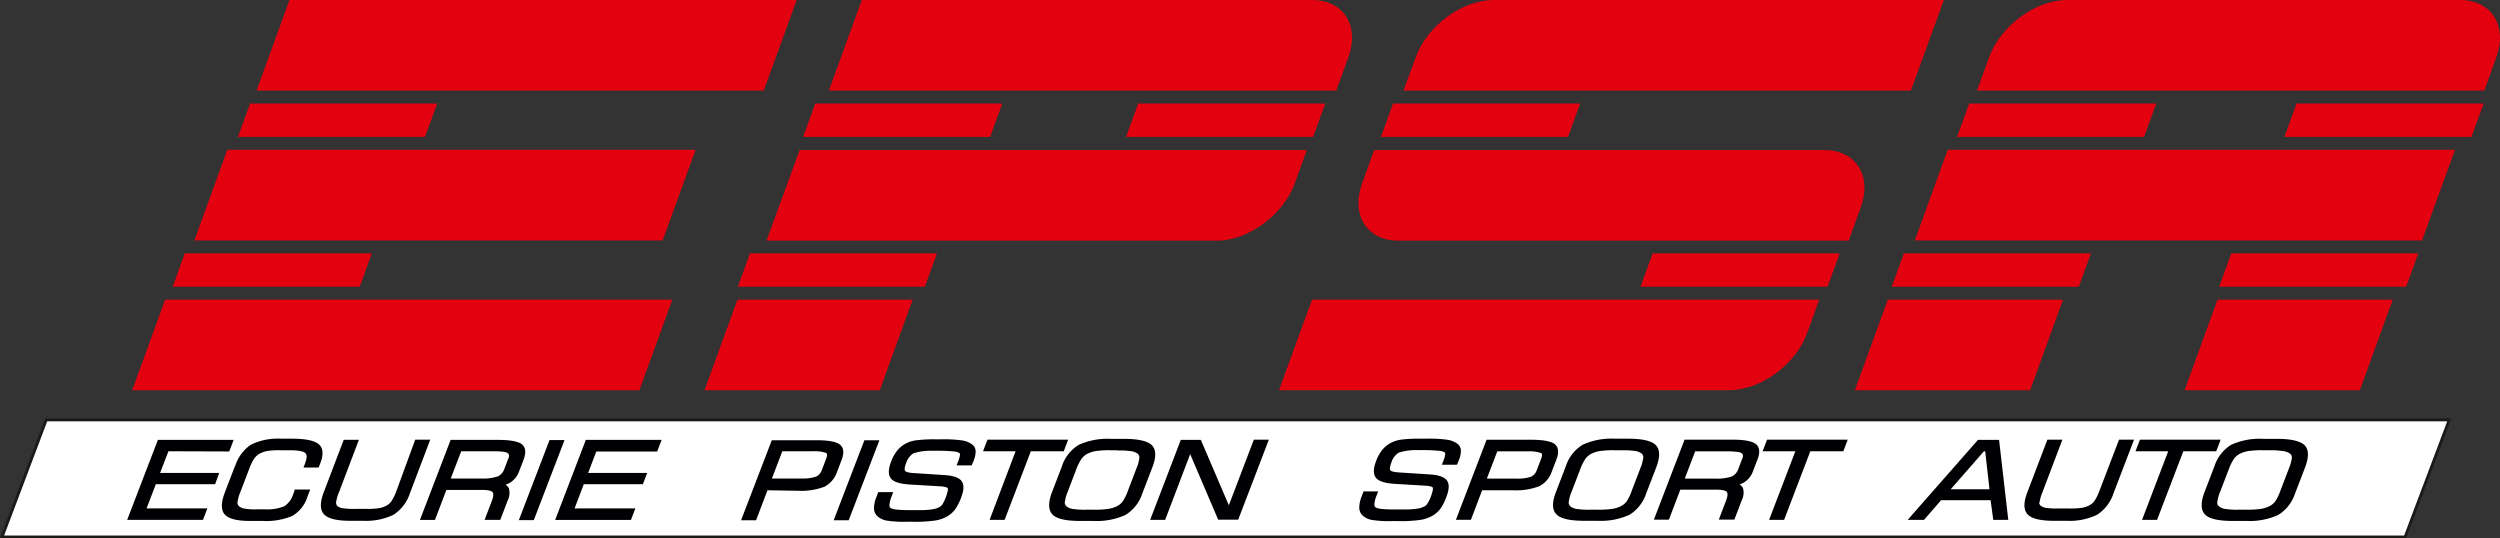 <svg xmlns="http://www.w3.org/2000/svg" viewBox="0 0 499.72 107.61"><rect x="0" y="0" width="499.72" height="107.61" fill="#333333" stroke="none"/><defs><style>.cls-1{fill:#fff;stroke:#1a1a18;stroke-miterlimit:22.93;stroke-width:0.57px;}.cls-1,.cls-2,.cls-3{fill-rule:evenodd;}.cls-2{fill:#000003;}.cls-3{fill:#e3000f;}</style></defs><title>logo_epsa</title><g id="Calque_2" data-name="Calque 2"><g id="Plan_1" data-name="Plan 1"><polygon class="cls-1" points="9.24 83.93 489.58 83.93 480.75 107.33 0.41 107.33 9.24 83.93"/><path class="cls-2" d="M33.67,90.2,32,94.53H43.82L43,96.78H31.15l-1.85,4.84H41.45l-.88,2.3H25.42l6.14-16H46.71l-.89,2.32Zm13.28,3-2,5.21c-.49,1.29-1.06,3.3,0,4.46s3.68,1.26,5.15,1.26h2.4a13.41,13.41,0,0,0,5.92-1,6.74,6.74,0,0,0,3-3.74L62,97.85H58.92l-.07.25-.09.27c0,.14-.1.29-.16.43a4.51,4.51,0,0,1-1.76,2.39,9.06,9.06,0,0,1-3.87.62H51.38a12.59,12.59,0,0,1-2.61-.16,2,2,0,0,1-1-.48.94.94,0,0,1-.3-.77,8.55,8.55,0,0,1,.63-2.19l1.67-4.37a10.65,10.65,0,0,1,1.07-2.23,3.34,3.34,0,0,1,1.08-.93,5.07,5.07,0,0,1,1.53-.54A16.31,16.31,0,0,1,56.17,90h1.59c.73,0,2.67,0,3.25.55s.14,1.5,0,2l-.34.9H63.7l.34-.9c.47-1.21.78-2.8-.33-3.76S60,87.69,58.53,87.69h-2.4a12.2,12.2,0,0,0-6,1.21A8.21,8.21,0,0,0,47,93.17Zm21.79-5.29h3l-4,10.54a7.49,7.49,0,0,0-.56,2,.9.9,0,0,0,.26.69,2.06,2.06,0,0,0,1,.44,14.1,14.1,0,0,0,2.52.14h2.16a16.75,16.75,0,0,0,2.65-.14,4.85,4.85,0,0,0,1.43-.49,2.86,2.86,0,0,0,1-.84,9.69,9.69,0,0,0,1-2L83,87.88h3L81.93,98.62a8.07,8.07,0,0,1-3.27,4.27,12.62,12.62,0,0,1-6.1,1.21H70.08c-1.5,0-4.18-.1-5.29-1.27s-.57-3.14-.07-4.45l4-10.5Zm32.27,9a4.28,4.28,0,0,0,2.75-2.69l.89-2.32c.39-1,.64-2.37-.38-3.13s-3.43-.84-4.68-.84H90.08l-6.14,16h3l2.29-6h7c.49,0,1.89,0,2.24.46s-.06,1.48-.21,1.88l-1.39,3.64H100l1.5-3.92a3.31,3.31,0,0,0,.21-2.41,1.71,1.71,0,0,0-.73-.73Zm2.7,7.06,6.13-16h3l-6.14,16Zm15.5-13.72h12.15l.89-2.32H117.1l-6.13,16h15.15l.88-2.3H114.85l1.84-4.84H128.5l.86-2.25h-11.8l1.65-4.33ZM153.41,98l-2.28,6h-3l6.14-16h8.89c1.24,0,3.64.05,4.68.84s.77,2.1.37,3.13l-.88,2.32a5.22,5.22,0,0,1-2.53,3,13.1,13.1,0,0,1-5.23.81Zm13.23,6h3l6.14-16h-3l-6.14,16Zm11.14-3a.65.65,0,0,0,.37.62,4.29,4.29,0,0,0,1.29.26c1.35.12,2.85.09,4.21.09a16.69,16.69,0,0,0,2.73-.17,4.14,4.14,0,0,0,1.52-.51,1.7,1.7,0,0,0,.54-.59,7.42,7.42,0,0,0,.61-1.27c.1-.27.57-1.57.39-1.84s-1.07-.35-1.36-.37l-6.2-.37c-1.11-.07-3-.26-3.77-1.18s-.37-2.38,0-3.37a8.11,8.11,0,0,1,1.24-2.25,5.62,5.62,0,0,1,1.78-1.43,6.27,6.27,0,0,1,2.07-.62,29,29,0,0,1,4.07-.18H188a26,26,0,0,1,4.42.23,4.45,4.45,0,0,1,2,.86,1.74,1.74,0,0,1,.6,1.31,5.05,5.05,0,0,1-.39,1.84l-.19.48-.14.3-.09.19h-3l.33-.85a5.06,5.06,0,0,0,.34-1.21.53.53,0,0,0-.07-.39,2.53,2.53,0,0,0-1.15-.34,34.46,34.46,0,0,0-4.07-.13,11.57,11.57,0,0,0-4,.5,3.56,3.56,0,0,0-1.48,2c-.12.32-.42,1.18-.2,1.5s1.21.42,1.56.44l6.31.41c1,.06,2.71.27,3.41,1.17s.31,2.32-.05,3.28a10.35,10.35,0,0,1-1.18,2.35,5.29,5.29,0,0,1-1.44,1.35,7,7,0,0,1-2.47.92,28,28,0,0,1-4.76.26h-1a22.27,22.27,0,0,1-4-.22,3.77,3.77,0,0,1-1.84-.83,2.15,2.15,0,0,1-.75-1.58,6,6,0,0,1,.48-2.29l.37-1h3l-.29.75a6,6,0,0,0-.47,1.89ZM206.05,90.2l-5.24,13.72h-3L203,90.2H196.5l.88-2.32h16.13l-.88,2.32Zm6.22,3-2,5.21c-.51,1.33-1,3.32.14,4.47s4,1.25,5.58,1.25h2.6a13.79,13.79,0,0,0,6.38-1.2,7.88,7.88,0,0,0,3.36-4.28l2-5.2c.51-1.32,1.06-3.34-.11-4.48s-4.07-1.25-5.61-1.25H222a13.86,13.86,0,0,0-6.39,1.21,7.92,7.92,0,0,0-3.35,4.27ZM245.63,101l5-13.12h3l-6.13,16h-4L237.9,90.77l-5,13.15h-3l6.13-16h4L245.63,101Zm26.85-2.77h3l-.29.75a5.71,5.71,0,0,0-.47,1.89.65.65,0,0,0,.37.62,4.29,4.29,0,0,0,1.29.26c1.35.12,2.85.09,4.2.09a16.74,16.74,0,0,0,2.74-.17,4.14,4.14,0,0,0,1.52-.51,1.7,1.7,0,0,0,.54-.59A7.42,7.42,0,0,0,286,99.3c.1-.27.57-1.57.39-1.84s-1.07-.35-1.36-.37l-6.2-.37c-1.11-.07-3-.26-3.77-1.18s-.37-2.38,0-3.37a8.11,8.11,0,0,1,1.24-2.25,5.62,5.62,0,0,1,1.78-1.43,6.2,6.2,0,0,1,2.07-.62,29,29,0,0,1,4.06-.18H285a26,26,0,0,1,4.42.23,4.45,4.45,0,0,1,2,.86,1.74,1.74,0,0,1,.6,1.31,5.05,5.05,0,0,1-.39,1.84l-.19.48-.14.3-.09.19h-3l.33-.85a5.06,5.06,0,0,0,.34-1.21.59.59,0,0,0-.07-.39,2.53,2.53,0,0,0-1.15-.34,34.46,34.46,0,0,0-4.07-.13,11.57,11.57,0,0,0-4,.5,3.56,3.56,0,0,0-1.48,2c-.12.32-.42,1.18-.2,1.5s1.21.42,1.56.44l6.31.41c1.05.06,2.71.27,3.41,1.17s.31,2.32-.06,3.28a9.92,9.92,0,0,1-1.17,2.35,5.29,5.29,0,0,1-1.44,1.35,7,7,0,0,1-2.47.92,28,28,0,0,1-4.76.26h-1a22.27,22.27,0,0,1-4-.22,3.73,3.73,0,0,1-1.84-.83,2.15,2.15,0,0,1-.75-1.58,6,6,0,0,1,.48-2.29l.37-1ZM296.3,98h6.15a13,13,0,0,0,5.23-.81,5.15,5.15,0,0,0,2.53-3l.89-2.32c.4-1,.64-2.37-.37-3.13s-3.44-.84-4.68-.84h-8.9l-6.13,16h3l2.28-6ZM313,93.17a7.87,7.87,0,0,1,3.35-4.27,13.81,13.81,0,0,1,6.39-1.21h2.59c1.55,0,4.43.09,5.61,1.25s.62,3.16.12,4.48l-2,5.2a7.86,7.86,0,0,1-3.35,4.28,13.83,13.83,0,0,1-6.39,1.2h-2.59c-1.55,0-4.39-.09-5.58-1.25s-.66-3.14-.15-4.47l2-5.21Zm34.66,3.69a4.28,4.28,0,0,0,2.75-2.69l.89-2.32c.39-1,.64-2.37-.38-3.13s-3.43-.84-4.68-.84h-9.51l-6.14,16h3l2.29-6h7.05c.49,0,1.89,0,2.24.46s-.06,1.48-.21,1.88l-1.39,3.64h3.11l1.5-3.92a3.31,3.31,0,0,0,.21-2.41,1.71,1.71,0,0,0-.73-.73Zm14.2-6.66-5.24,13.72h-3l5.25-13.72h-6.54l.88-2.32h16.13l-.88,2.32Zm36,9.79H388l-3.42,3.93h-3.26l14.06-16h4.21l1.84,16h-3L397.9,100Zm9.75.38a.88.88,0,0,0,.27.69,2,2,0,0,0,1,.44,14,14,0,0,0,2.51.14h2.16a16.88,16.88,0,0,0,2.66-.14,4.89,4.89,0,0,0,1.42-.49,2.86,2.86,0,0,0,1-.84,9.21,9.21,0,0,0,1-2l3.94-10.29h3l-4.11,10.74a8.07,8.07,0,0,1-3.27,4.27,12.67,12.67,0,0,1-6.1,1.21h-2.49c-1.5,0-4.18-.1-5.29-1.27s-.56-3.14-.06-4.45l4-10.5h3l-4,10.54a7.9,7.9,0,0,0-.56,2ZM436.42,90.2l-5.25,13.72h-3L433.4,90.2h-6.54l.89-2.32h16.13L443,90.2Zm6.22,3-2,5.21c-.51,1.33-1,3.32.15,4.47s4,1.25,5.58,1.25H449a13.83,13.83,0,0,0,6.39-1.2,7.92,7.92,0,0,0,3.36-4.28l2-5.2c.5-1.32,1.05-3.34-.12-4.48s-4.06-1.25-5.6-1.25h-2.6A13.81,13.81,0,0,0,446,88.9a7.87,7.87,0,0,0-3.35,4.27Zm-350.45-3h6.32c.58,0,2.53,0,3,.39s.13,1,0,1.31l-.68,1.8a2.67,2.67,0,0,1-1.27,1.51,9.48,9.48,0,0,1-3.4.44H90.1l2.09-5.45Zm64.19,0-2.09,5.45h5.87a8.54,8.54,0,0,0,3-.39,2.34,2.34,0,0,0,1.13-1.34l.86-2.25c.11-.29.31-.89,0-1.13a7.35,7.35,0,0,0-2.66-.34ZM223.32,90h-1.27a18.54,18.54,0,0,0-3.07.17,6.09,6.09,0,0,0-1.67.56,3.28,3.28,0,0,0-1.14,1,10,10,0,0,0-1.08,2.2l-1.66,4.35a7.75,7.75,0,0,0-.59,2.14.89.89,0,0,0,.33.78,2.6,2.6,0,0,0,1.16.52,16,16,0,0,0,2.93.16h1.27a18.6,18.6,0,0,0,3.08-.17,6,6,0,0,0,1.7-.55,3.15,3.15,0,0,0,1.1-.92,10,10,0,0,0,1.07-2.2l1.67-4.38a7.9,7.9,0,0,0,.6-2.16,1,1,0,0,0-.32-.79,2.74,2.74,0,0,0-1.16-.5,16.12,16.12,0,0,0-3-.16Zm75.95.22h6.13a7.35,7.35,0,0,1,2.66.34c.31.24.11.84,0,1.13l-.86,2.25a2.34,2.34,0,0,1-1.13,1.34,8.54,8.54,0,0,1-3,.39h-5.87l2.09-5.45ZM324.05,90h-1.27a18.48,18.48,0,0,0-3.07.17,6.15,6.15,0,0,0-1.68.56,3.37,3.37,0,0,0-1.14,1,10,10,0,0,0-1.07,2.2l-1.67,4.35a7.75,7.75,0,0,0-.59,2.14.94.94,0,0,0,.33.78,2.64,2.64,0,0,0,1.17.52,15.86,15.86,0,0,0,2.93.16h1.26a18.78,18.78,0,0,0,3.09-.17,6,6,0,0,0,1.69-.55,3.28,3.28,0,0,0,1.11-.92A9.92,9.92,0,0,0,326.2,98l1.68-4.38a8.27,8.27,0,0,0,.6-2.16,1,1,0,0,0-.33-.79,2.74,2.74,0,0,0-1.16-.5,16.06,16.06,0,0,0-2.94-.16Zm14.79.22h6.32c.58,0,2.53,0,3,.39s.13,1,0,1.31l-.68,1.8a2.67,2.67,0,0,1-1.27,1.51,9.48,9.48,0,0,1-3.4.44h-6.05l2.08-5.45Zm51.08,7.58h7.75l-.85-7.58h-.27l-6.63,7.58ZM453.69,90h-1.27a18.48,18.48,0,0,0-3.07.17,6.15,6.15,0,0,0-1.68.56,3.37,3.37,0,0,0-1.14,1,10,10,0,0,0-1.07,2.2l-1.67,4.35a8.11,8.11,0,0,0-.59,2.14.94.94,0,0,0,.33.78,2.69,2.69,0,0,0,1.17.52,15.86,15.86,0,0,0,2.93.16h1.26a18.78,18.78,0,0,0,3.09-.17,6,6,0,0,0,1.69-.55,3.28,3.28,0,0,0,1.11-.92,9.92,9.92,0,0,0,1.06-2.2l1.68-4.38a8.27,8.27,0,0,0,.6-2.16,1,1,0,0,0-.33-.79,2.68,2.68,0,0,0-1.16-.5A16.06,16.06,0,0,0,453.69,90Z"/><polygon class="cls-3" points="57.86 0 159.25 0 152.67 18.11 51.28 18.11 57.86 0"/><polygon class="cls-3" points="36.93 50.64 74.32 50.64 71.9 57.32 34.51 57.32 36.93 50.64"/><polygon class="cls-3" points="49.99 20.69 87.38 20.69 84.95 27.37 47.56 27.37 49.99 20.69"/><polygon class="cls-3" points="149.9 50.64 187.29 50.64 184.87 57.32 147.48 57.32 149.9 50.64"/><polygon class="cls-3" points="162.96 20.69 200.34 20.69 197.92 27.37 160.53 27.37 162.96 20.69"/><polygon class="cls-3" points="330.35 50.64 367.74 50.64 365.31 57.32 327.92 57.32 330.35 50.64"/><polygon class="cls-3" points="278.46 20.69 315.85 20.69 313.43 27.37 276.04 27.37 278.46 20.69"/><polygon class="cls-3" points="380.56 50.64 417.95 50.64 415.53 57.32 378.14 57.32 380.56 50.64"/><polygon class="cls-3" points="393.62 20.69 431.01 20.69 428.58 27.37 391.19 27.37 393.62 20.69"/><polygon class="cls-3" points="446 50.64 483.39 50.64 480.96 57.32 443.58 57.32 446 50.64"/><polygon class="cls-3" points="459.06 20.69 496.44 20.69 494.02 27.37 456.63 27.37 459.06 20.69"/><polygon class="cls-3" points="227.51 20.69 264.9 20.69 262.48 27.37 225.09 27.37 227.51 20.69"/><polygon class="cls-3" points="45.43 29.95 139.04 29.95 132.46 48.06 38.85 48.06 45.43 29.95"/><polygon class="cls-3" points="33 59.9 134.39 59.9 127.81 78.01 26.42 78.01 33 59.9"/><path class="cls-3" d="M172.26,0h90c6.28,0,9.55,5.14,7.27,11.43l-2.43,6.68H165.68Z"/><path class="cls-3" d="M298.55,0h90l-6.58,18.11H280.54L283,11.43C285.25,5.14,292.27,0,298.55,0Z"/><path class="cls-3" d="M413.18,0h78.54C498,0,501.28,5.14,499,11.43l-2.42,6.68H395.18l2.42-6.68C399.89,5.14,406.9,0,413.18,0Z"/><path class="cls-3" d="M159.83,30H261.22l-2.42,6.68c-2.29,6.28-9.3,11.43-15.58,11.43h-90Z"/><path class="cls-3" d="M274.69,30h90c6.28,0,9.55,5.14,7.27,11.43l-2.43,6.68h-90c-6.28,0-9.56-5.15-7.27-11.43Z"/><polygon class="cls-3" points="389.32 29.95 490.72 29.95 484.14 48.06 382.75 48.06 389.32 29.95"/><polygon class="cls-3" points="147.4 59.9 182.43 59.9 175.85 78.01 140.82 78.01 147.4 59.9"/><path class="cls-3" d="M262.26,59.9H363.65l-2.42,6.68C358.94,72.87,351.93,78,345.65,78h-90Z"/><polygon class="cls-3" points="377.35 59.9 412.38 59.9 405.8 78.01 370.76 78.01 377.35 59.9"/><polygon class="cls-3" points="443.25 59.9 478.28 59.9 471.7 78.01 436.67 78.01 443.25 59.9"/></g></g></svg>